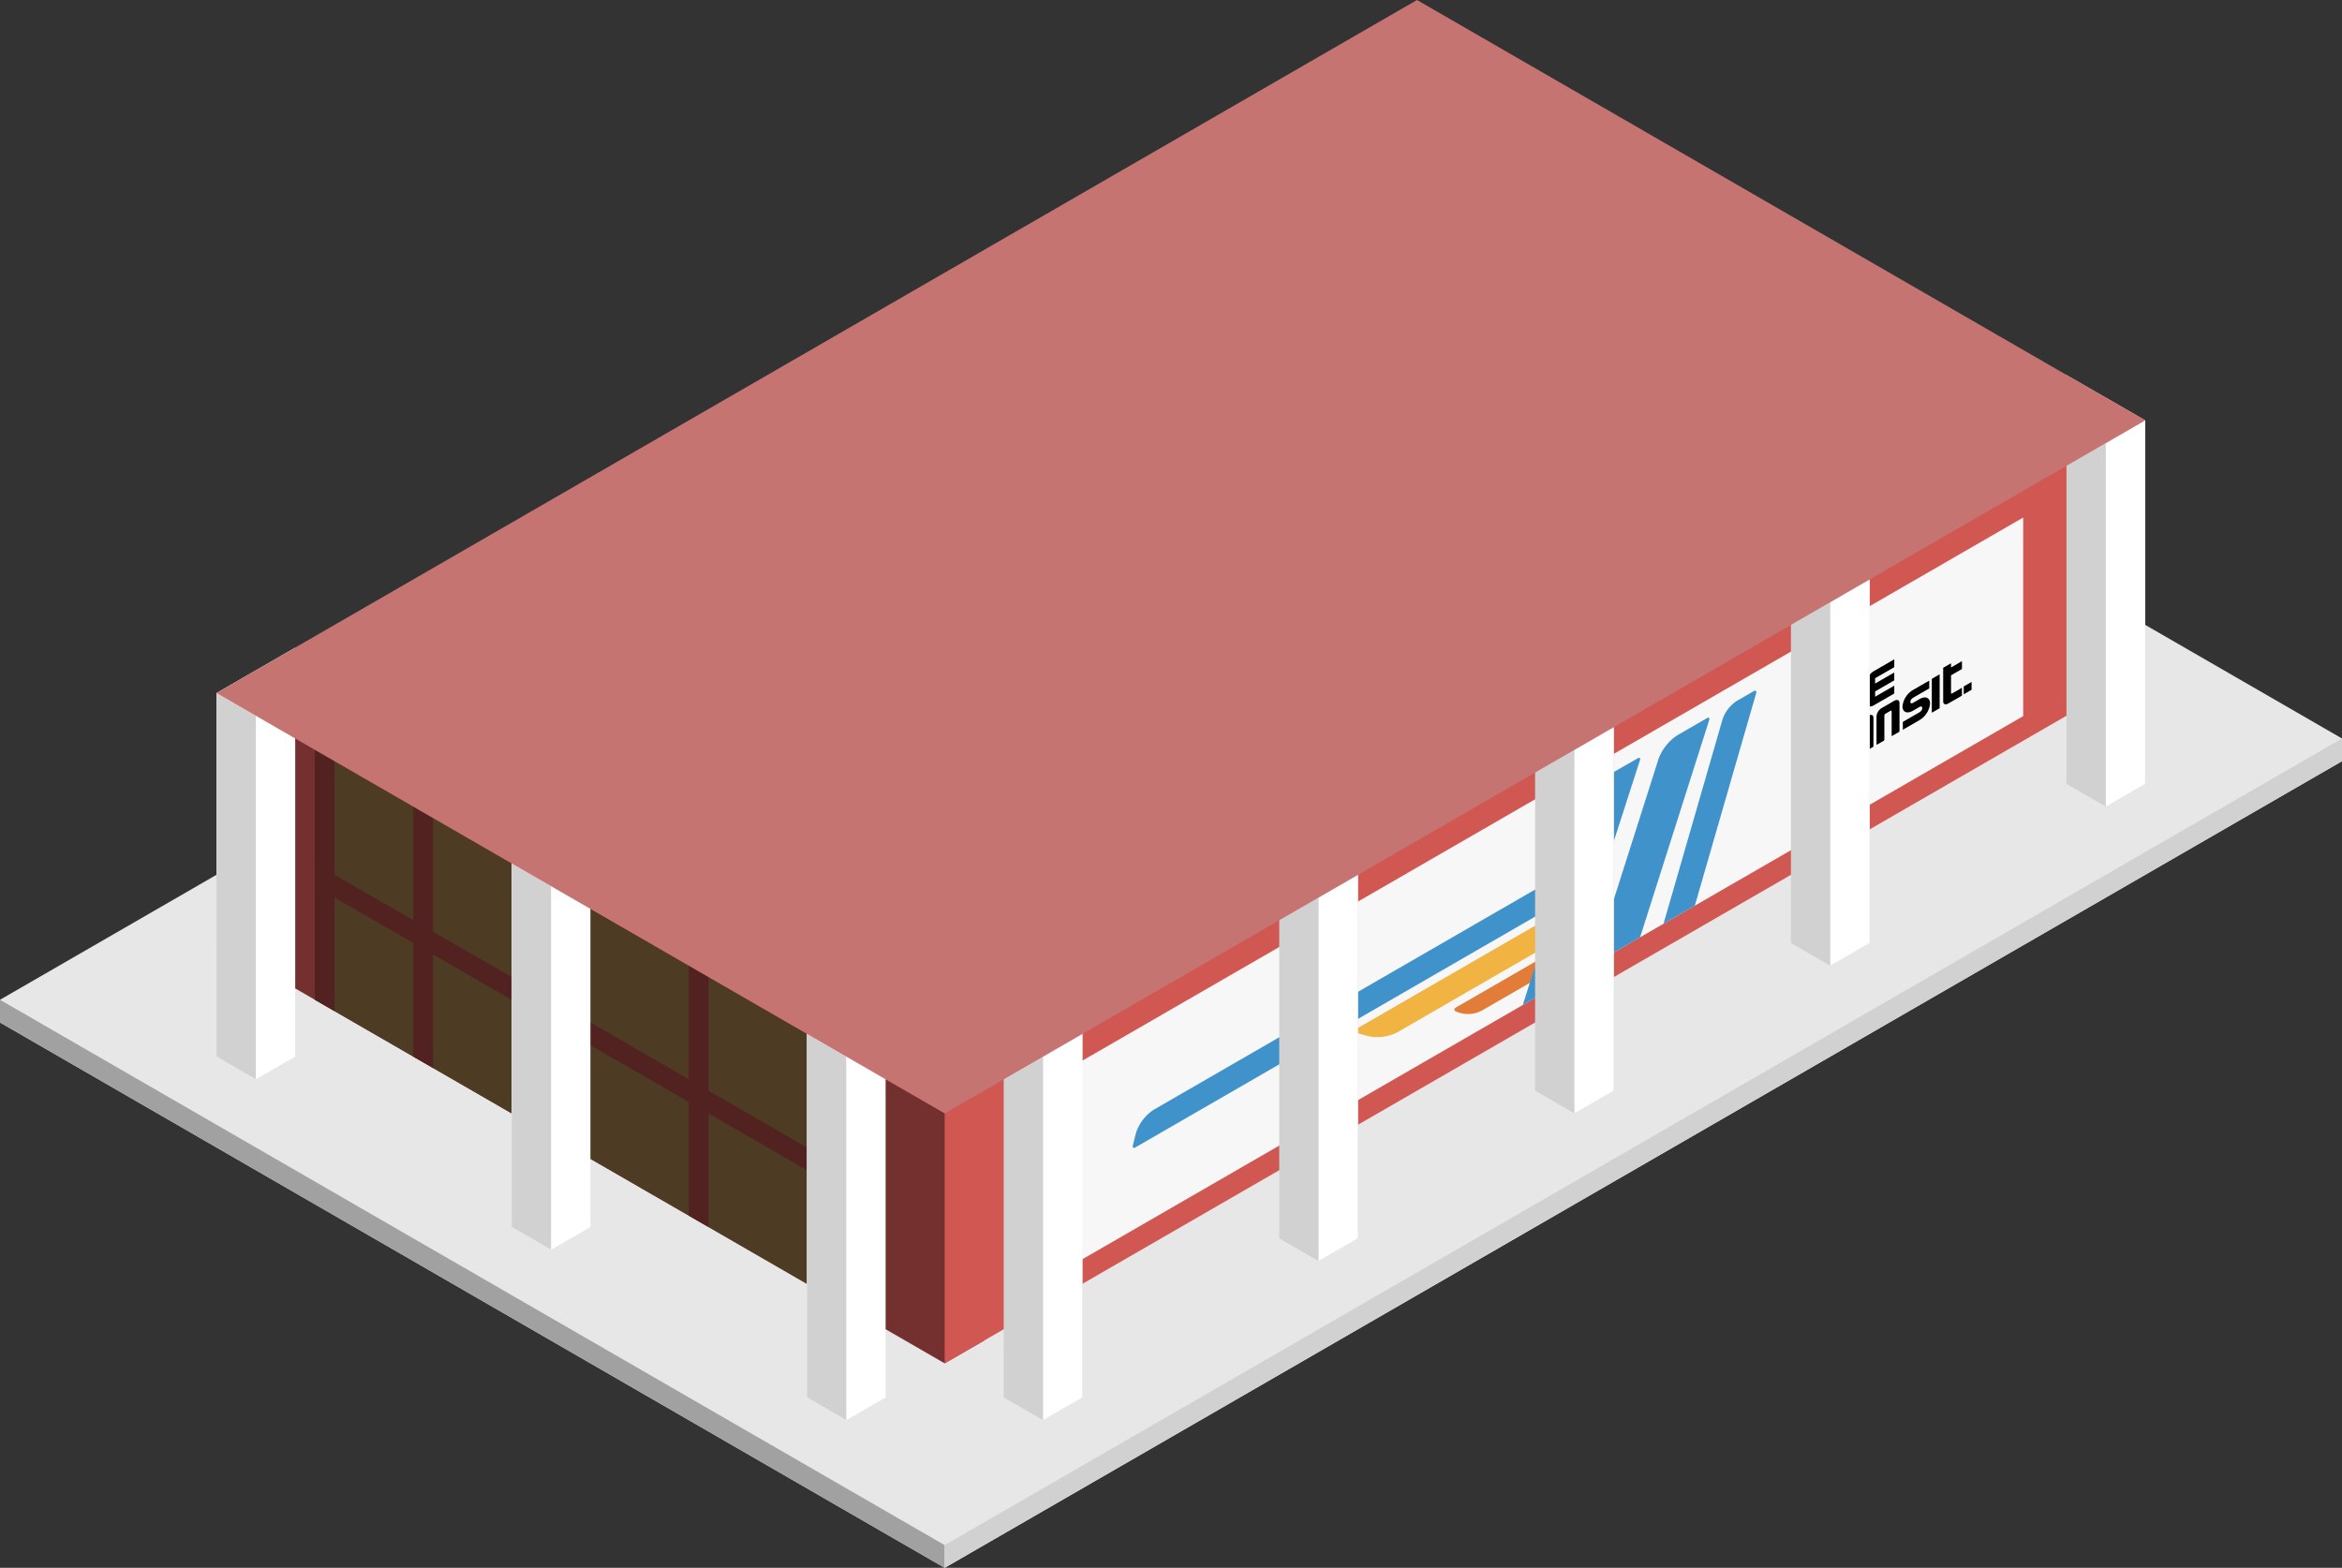 <svg id="Layer_1" data-name="Layer 1" xmlns="http://www.w3.org/2000/svg" viewBox="0 0 297.5 199.186">
  <rect x="0" y="0" width="297.5" height="199.186" fill="#333333" stroke="none"/>
  <defs>
    <style>
      .concrete-top {
        fill: #e8e7e7;
      }

      .exterior-L-prim {
        fill: #74302f;
      }

      .exterior-R-prim {
        fill: #d15752;
      }

      .window-L-prim {
        fill: #4d3b24;
      }

      .exterior-L-dark {
        fill: #512220;
      }

      .cls-1 {
        fill: #fff;
      }

      .cls-2 {
        fill: #d1d1d1;
      }

      .cls-3 {
        fill: #f7f7f7;
      }

      .cls-4 {
        fill: #4092ca;
      }

      .cls-5 {
        fill: #f1b342;
      }

      .cls-6 {
        fill: #e27c39;
      }

      .concrete-left {
        fill: #a2a1a1;
      }

      .top-dark {
        fill: #c67471;
      }
    </style>
  </defs>
  <title>Artboard 7</title>
  <g id="root">
    <path id="Path" class="concrete-top" d="M297.5,96.706,120,199.186,0,129.904v-2.887l177.5-102.48L297.5,93.82Z"/>
    <path id="Path-2" data-name="Path" class="exterior-L-prim" d="M125,170.318l-5,2.887L27.5,119.8V88.046l5-2.887L120,135.677l5,2.887Z"/>
    <path id="Path-3" data-name="Path" class="exterior-R-prim" d="M120,173.205,272.5,85.159V53.405l-5-2.887L120,135.677Z"/>
    <path id="Path-4" data-name="Path" class="window-L-prim" d="M107.5,165.988V134.234L40,95.263v31.754Z"/>
    <path id="Path-5" data-name="Path" class="exterior-L-dark" d="M40,109.697v2.887l67.5,38.971v-2.887Z"/>
    <path id="Path-6" data-name="Path" class="cls-1" d="M112.5,131.347l-10-5.774v51.962l5,2.887,5-2.887Z"/>
    <path id="Path-7" data-name="Path" class="cls-2" d="M127.5,131.347l10-5.774v51.962l-5,2.887-5-2.887Z"/>
    <g id="Group">
      <path id="Path-8" data-name="Path" class="cls-3" d="M135.835,160.936,257,90.981v-25.23L135.835,135.706Z"/>
      <path id="Path-9" data-name="Path" class="cls-4" d="M146.566,140.979,201.383,109.33l-.993,4.014-56.161,32.425c-.247.143-.392.033-.324-.244l.372-1.502A5.567,5.567,0,0,1,146.566,140.979Z"/>
      <path id="Path-10" data-name="Path" class="cls-5" d="M172.167,130.786l26.367-15.223-.993,4.014-20.057,11.58a5.575,5.575,0,0,1-3.781.46l-1.487-.428C171.942,131.11,171.919,130.929,172.167,130.786Z"/>
      <path id="Path-11" data-name="Path" class="cls-6" d="M184.948,127.993l13.456-7.769v2.294l-10.125,5.846a3.758,3.758,0,0,1-3.382.117h0C184.677,128.355,184.7,128.136,184.948,127.993Z"/>
      <path id="Path-12" data-name="Path" class="cls-4" d="M208.336,119.077l-5.96,3.441,8.312-26.124a6.168,6.168,0,0,1,2.42-3.007l3.718-2.147c.247-.143.378-.037.291.235Z"/>
      <path id="Path-13" data-name="Path" class="cls-4" d="M215.288,115.064l-3.973,2.293,7.504-25.996a4.545,4.545,0,0,1,1.817-2.321l2.115-1.221c.266-.154.413-.039.328.256Z"/>
      <path id="Path-14" data-name="Path" class="cls-4" d="M199.396,124.238l-5.959,3.44,8.311-26.124a6.14,6.14,0,0,1,2.424-3.001l3.855-2.207c.248-.142.378-.036.291.235Z"/>
      <g id="Group-2" data-name="Group">
        <path id="Compound_Path" data-name="Compound Path" d="M237.353,90.921l-3.536,2.042v.996l3.024-1.746c.078-.045.142-.019.142.059v.464l-1.818,1.049a2.906,2.906,0,0,0-1.383,2.098.754.754,0,0,0,.377.771,1.089,1.089,0,0,0,.974-.147l2.847-1.644V91.185c-.001-.345-.281-.464-.627-.264Zm-.37,3.522-1.85,1.068c-.196.114-.355.047-.355-.15a.736.736,0,0,1,.355-.561l1.85-1.069Z"/>
        <path id="Path-15" data-name="Path" d="M231.113,95.15v3.678l.996-.575V94.944l1.387-.801v-.997L231.74,94.161A1.302,1.302,0,0,0,231.113,95.15Z"/>
        <path id="Path-16" data-name="Path" d="M240.626,89.031l-1.592.918a1.379,1.379,0,0,0-.663,1.046v3.57c0,.04.032.054.072.031l.852-.492a.149.149,0,0,0,.072-.113V90.896a.295.295,0,0,1,.143-.224l.64-.37c.079-.045.143-.019.143.06v3.094c0,.04.032.053.072.031l.852-.492a.148.148,0,0,0,.072-.113v-3.57c-.001-.366-.297-.491-.663-.28Z"/>
        <polygon id="Rectangle" points="245.394 86.244 246.39 85.669 246.39 89.974 245.394 90.549 245.394 86.244"/>
        <path id="Path-17" data-name="Path" d="M228.338,91.522V95.2l.996-.575V91.316l1.387-.801v-.997l-1.757,1.014a1.302,1.302,0,0,0-.627.989Z"/>
        <polygon id="Rectangle-2" data-name="Rectangle" points="231.055 89.292 232.052 88.717 232.052 93.022 231.055 93.598 231.055 89.292"/>
        <path id="Compound_Path-2" data-name="Compound Path" d="M233.377,92.291l2.587-1.493a1.672,1.672,0,0,0,.806-1.271V85.458l-.996.575v.534l-2.397,1.383a1.675,1.675,0,0,0-.806,1.271v2.729C232.572,92.394,232.933,92.547,233.377,92.291Zm.19-3.455,2.207-1.273v2.348l-2.207,1.274Z"/>
        <path id="Path-18" data-name="Path" d="M240.625,87.11l-2.432,1.404v-.676l2.432-1.404v-.997l-2.432,1.405v-.676l2.432-1.405v-.996l-2.622,1.514a1.677,1.677,0,0,0-.806,1.271V89.28c.001.445.361.597.806.34l2.622-1.514Z"/>
        <path id="Path-19" data-name="Path" d="M243.842,88.811l-.856.494c-.176.101-.318.04-.318-.136a.663.663,0,0,1,.318-.504l2.084-1.203v-.997l-2.084,1.203a2.732,2.732,0,0,0-1.314,2.076c0,.726.588.975,1.314.558l.856-.495c.121-.07.233-.071.294-.001a.331.331,0,0,1,0,.339.743.743,0,0,1-.294.338l-2.128,1.229v.997l2.128-1.229a2.768,2.768,0,0,0,1.332-2.103c0-.736-.596-.989-1.332-.565Z"/>
        <path id="Path-20" data-name="Path" d="M229.334,94.945l-.996.576v4.283c0,.346.281.464.627.265l1.758-1.014v-.997l-1.246.719c-.078.045-.142.018-.142-.06V96.476l1.388-.801v-.997l-1.388.801Z"/>
        <path id="Path-21" data-name="Path" d="M247.835,84.264l-.996.575v4.284c.001.345.281.464.628.264l1.757-1.014V87.376l-1.247.72c-.077.044-.141.018-.141-.06V85.794l1.388-.801v-.997l-1.388.801Z"/>
        <polygon id="Rectangle-3" data-name="Rectangle" points="249.45 87.211 250.446 86.636 250.446 87.632 249.45 88.208 249.45 87.211"/>
      </g>
    </g>
    <path id="Path-22" data-name="Path" class="cls-2" d="M162.5,111.14l10-5.774V157.328l-5,2.887-5-2.887Z"/>
    <path id="Path-23" data-name="Path" class="cls-2" d="M195,92.376l10-5.774v51.962l-5,2.887-5-2.887Z"/>
    <path id="Path-24" data-name="Path" class="cls-2" d="M227.5,73.612l10-5.774V119.8l-5,2.887-5-2.887Z"/>
    <path id="Path-25" data-name="Path" class="cls-2" d="M262.5,59.178V47.632l10,5.774V99.593l-5,2.887-5-2.887Z"/>
    <path id="Path-26" data-name="Path" class="cls-1" d="M75,109.697l-10-5.774v51.962l5,2.887,5-2.887Z"/>
    <path id="Path-27" data-name="Path" class="cls-1" d="M37.5,82.272l-10,5.774v46.188l5,2.887,5-2.887Z"/>
    <path id="Path-28" data-name="Path" class="cls-2" d="M107.5,134.234l-5-2.887v46.188l5,2.887Z"/>
    <path id="Path-29" data-name="Path" class="cls-1" d="M132.5,134.234l5-2.887v46.188l-5,2.887Z"/>
    <path id="Path-30" data-name="Path" class="cls-1" d="M167.5,114.027l5-2.887v46.188l-5,2.887Z"/>
    <path id="Path-31" data-name="Path" class="cls-1" d="M200,95.263l5-2.887v46.188l-5,2.887Z"/>
    <path id="Path-32" data-name="Path" class="cls-1" d="M232.5,76.499l5-2.887V119.8l-5,2.887Z"/>
    <path id="Path-33" data-name="Path" class="cls-1" d="M267.5,56.292l5-2.887V99.593l-5,2.887Z"/>
    <path id="Path-34" data-name="Path" class="cls-2" d="M70,112.583l-5-2.887v46.188l5,2.887Z"/>
    <path id="Path-35" data-name="Path" class="cls-2" d="M32.5,90.933l-5-2.887v46.188l5,2.887Z"/>
    <path id="Path-36" data-name="Path" class="exterior-L-dark" d="M40,127.017l2.5,1.443V96.706L40,95.263Z"/>
    <path id="Path-37" data-name="Path" class="exterior-L-dark" d="M52.5,134.234l2.5,1.443V103.923L52.5,102.48Z"/>
    <path id="Path-38" data-name="Path" class="exterior-L-dark" d="M87.5,154.441l2.5,1.443V124.13l-2.5-1.443Z"/>
    <path id="Path-39" data-name="Path" class="concrete-left" d="M120,196.299v2.887L0,129.904v-2.887Z"/>
    <path id="Path-40" data-name="Path" class="cls-2" d="M297.5,93.82v2.887L120,199.186v-2.887Z"/>
    <path id="anchor_27.5_141.451_245" class="top-dark" d="M272.5,53.405,180,0,27.5,88.046,120,141.451Z"/>
  </g>
</svg>
